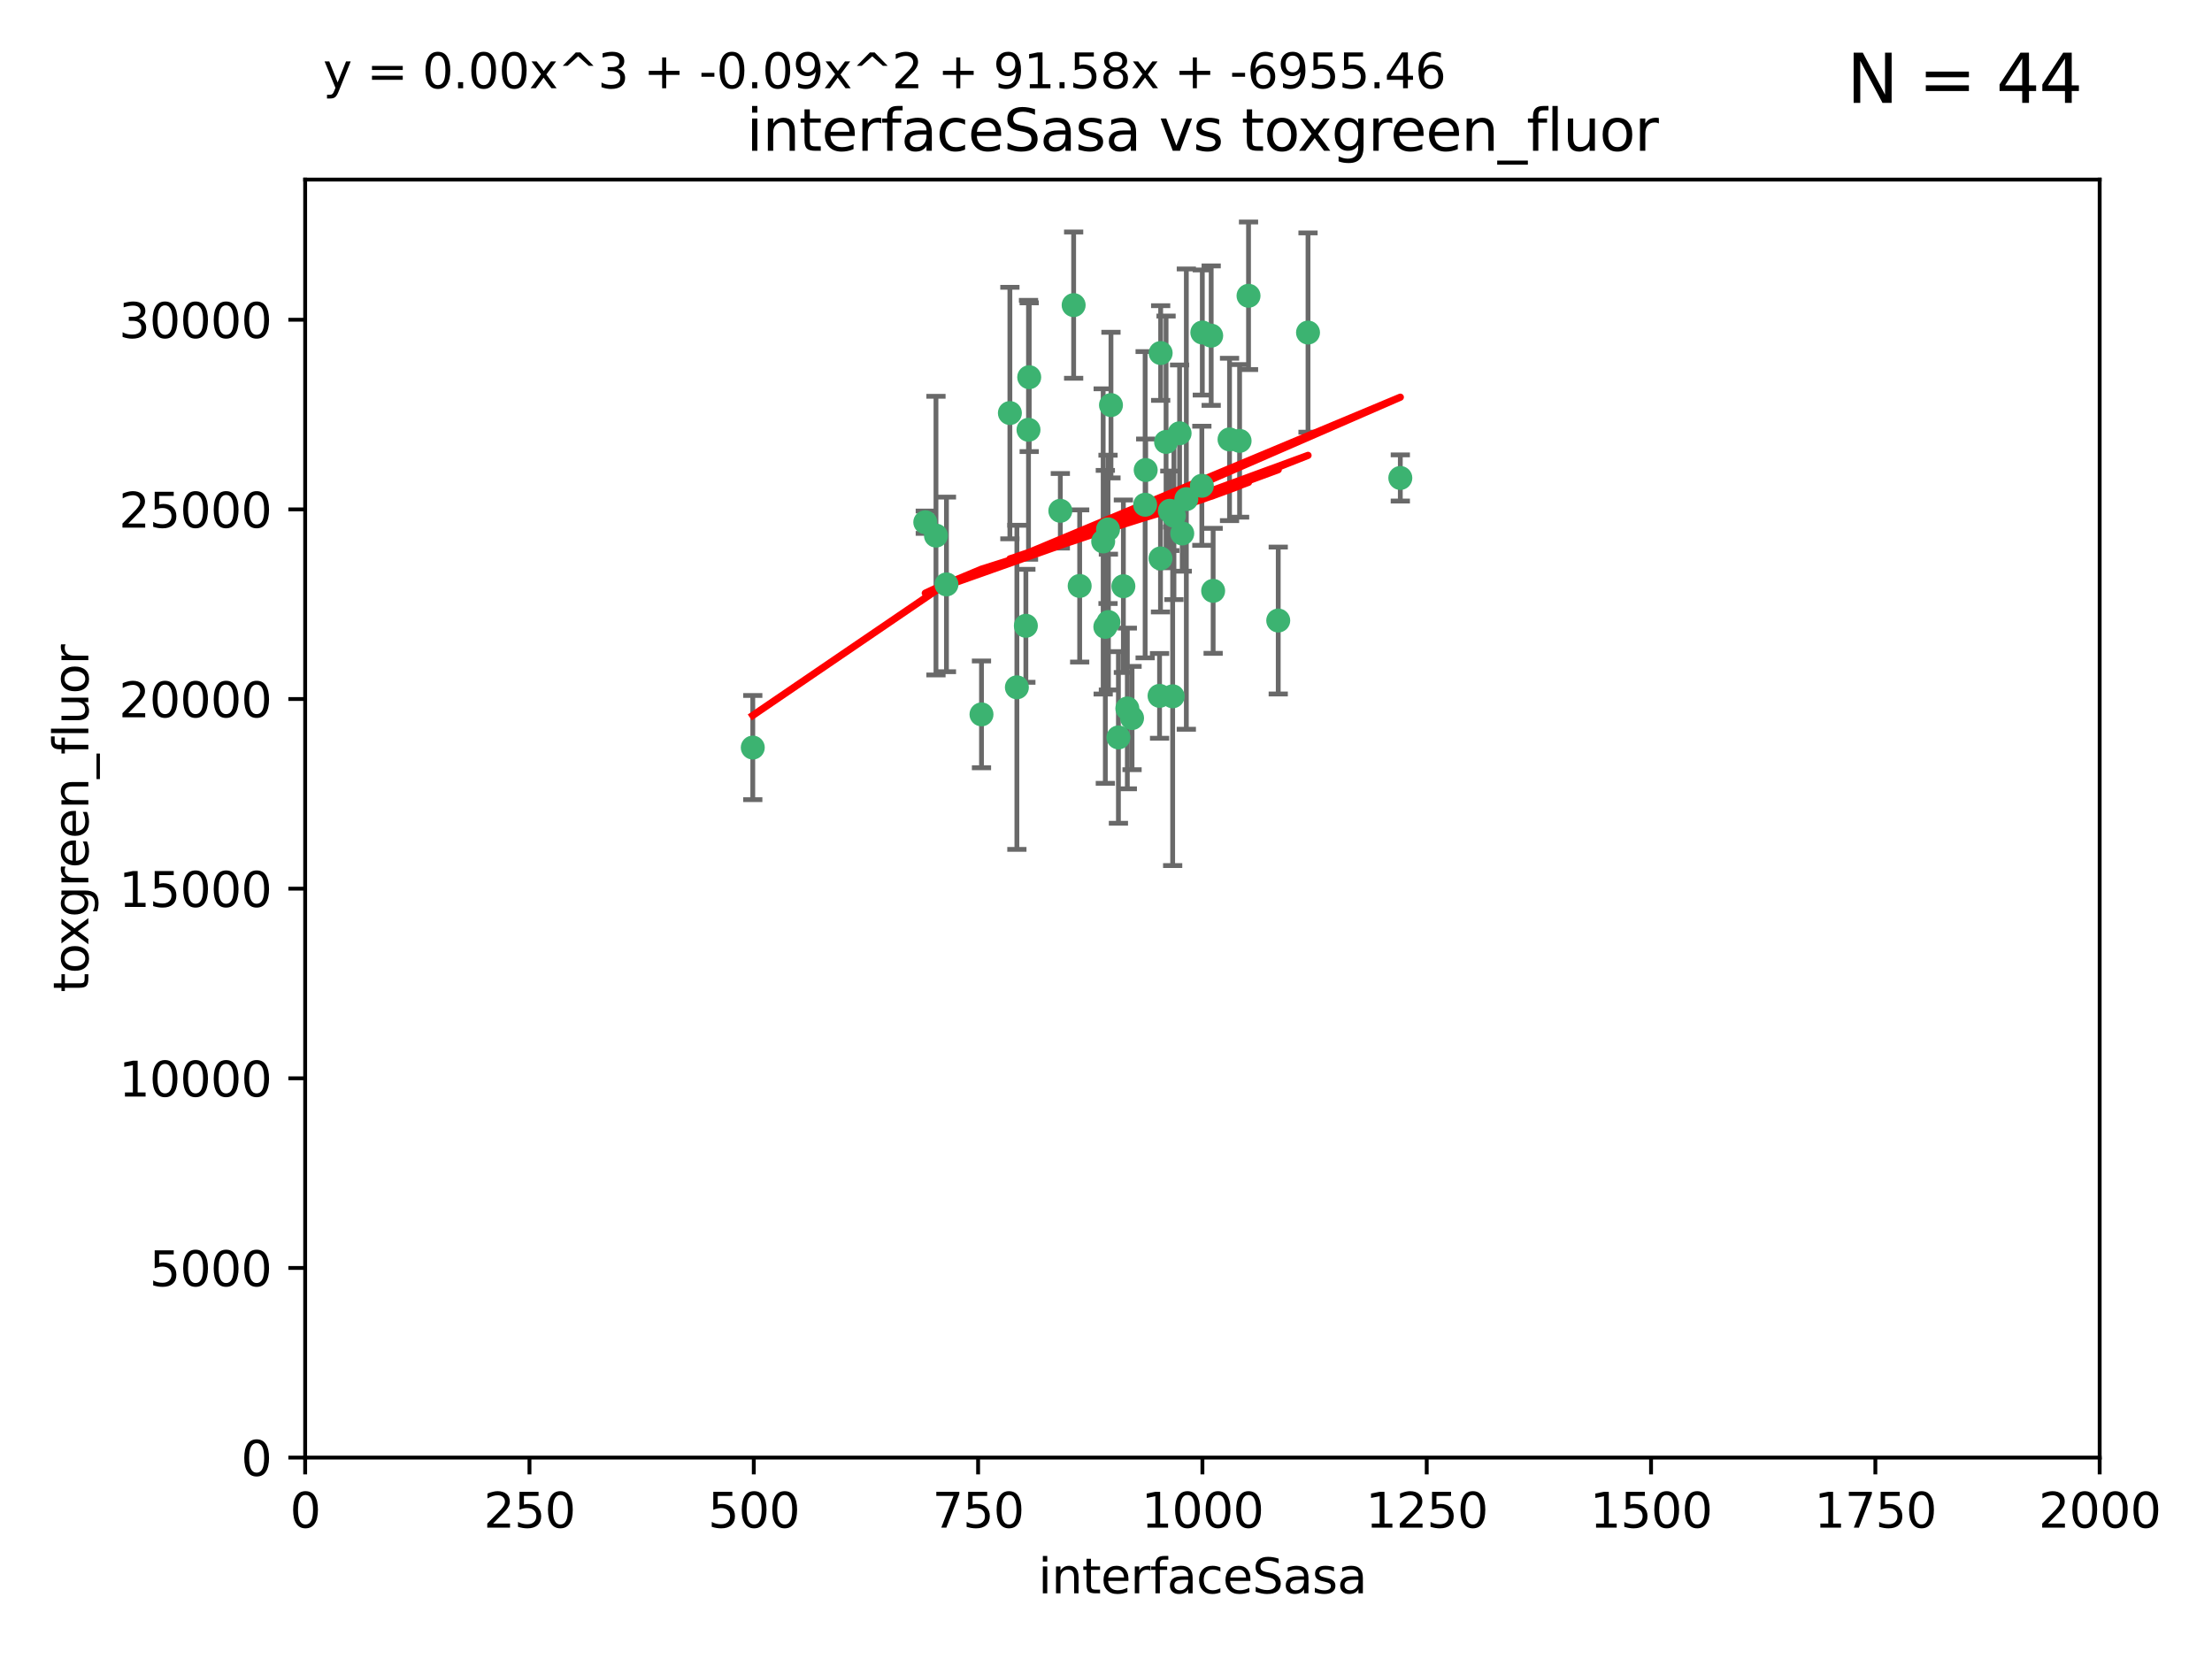 <?xml version="1.0" encoding="utf-8" standalone="no"?>
<!DOCTYPE svg PUBLIC "-//W3C//DTD SVG 1.1//EN"
  "http://www.w3.org/Graphics/SVG/1.1/DTD/svg11.dtd">
<svg xmlns:xlink="http://www.w3.org/1999/xlink" width="460.8pt" height="345.6pt" viewBox="0 0 460.8 345.6" xmlns="http://www.w3.org/2000/svg" version="1.1">
 <defs>
  <style type="text/css">*{stroke-linejoin: round; stroke-linecap: butt}</style>
 </defs>
 <g id="figure_1">
  <g id="patch_1">
   <path d="M 0 345.6 
L 460.8 345.6 
L 460.8 0 
L 0 0 
z
" style="fill: #ffffff"/>
  </g>
  <g id="axes_1">
   <g id="patch_2">
    <path d="M 63.571 303.64 
L 437.4 303.64 
L 437.4 37.411 
L 63.571 37.411 
z
" style="fill: #ffffff"/>
   </g>
   <g id="PathCollection_1">
    <defs>
     <path id="m4fca6a6038" d="M 0 1.118 
C 0.297 1.118 0.581 1 0.791 0.791 
C 1 0.581 1.118 0.297 1.118 0 
C 1.118 -0.297 1 -0.581 0.791 -0.791 
C 0.581 -1 0.297 -1.118 0 -1.118 
C -0.297 -1.118 -0.581 -1 -0.791 -0.791 
C -1 -0.581 -1.118 -0.297 -1.118 0 
C -1.118 0.297 -1 0.581 -0.791 0.791 
C -0.581 1 -0.297 1.118 0 1.118 
z
" style="stroke: #3cb371"/>
    </defs>
    <g clip-path="url(#p55ca003b2b)">
     <use xlink:href="#m4fca6a6038" x="243.693" y="106.407" style="fill: #3cb371; stroke: #3cb371"/>
     <use xlink:href="#m4fca6a6038" x="272.484" y="69.276" style="fill: #3cb371; stroke: #3cb371"/>
     <use xlink:href="#m4fca6a6038" x="231.435" y="84.387" style="fill: #3cb371; stroke: #3cb371"/>
     <use xlink:href="#m4fca6a6038" x="242.914" y="92.058" style="fill: #3cb371; stroke: #3cb371"/>
     <use xlink:href="#m4fca6a6038" x="266.28" y="129.266" style="fill: #3cb371; stroke: #3cb371"/>
     <use xlink:href="#m4fca6a6038" x="220.886" y="106.409" style="fill: #3cb371; stroke: #3cb371"/>
     <use xlink:href="#m4fca6a6038" x="214.404" y="78.577" style="fill: #3cb371; stroke: #3cb371"/>
     <use xlink:href="#m4fca6a6038" x="241.787" y="73.544" style="fill: #3cb371; stroke: #3cb371"/>
     <use xlink:href="#m4fca6a6038" x="252.721" y="123.084" style="fill: #3cb371; stroke: #3cb371"/>
     <use xlink:href="#m4fca6a6038" x="252.312" y="69.92" style="fill: #3cb371; stroke: #3cb371"/>
     <use xlink:href="#m4fca6a6038" x="258.229" y="91.842" style="fill: #3cb371; stroke: #3cb371"/>
     <use xlink:href="#m4fca6a6038" x="223.66" y="63.561" style="fill: #3cb371; stroke: #3cb371"/>
     <use xlink:href="#m4fca6a6038" x="232.987" y="153.62" style="fill: #3cb371; stroke: #3cb371"/>
     <use xlink:href="#m4fca6a6038" x="241.557" y="144.96" style="fill: #3cb371; stroke: #3cb371"/>
     <use xlink:href="#m4fca6a6038" x="247.136" y="103.972" style="fill: #3cb371; stroke: #3cb371"/>
     <use xlink:href="#m4fca6a6038" x="246.284" y="111.129" style="fill: #3cb371; stroke: #3cb371"/>
     <use xlink:href="#m4fca6a6038" x="244.553" y="107.43" style="fill: #3cb371; stroke: #3cb371"/>
     <use xlink:href="#m4fca6a6038" x="250.368" y="101.196" style="fill: #3cb371; stroke: #3cb371"/>
     <use xlink:href="#m4fca6a6038" x="210.378" y="86.045" style="fill: #3cb371; stroke: #3cb371"/>
     <use xlink:href="#m4fca6a6038" x="256.134" y="91.543" style="fill: #3cb371; stroke: #3cb371"/>
     <use xlink:href="#m4fca6a6038" x="234.02" y="122.124" style="fill: #3cb371; stroke: #3cb371"/>
     <use xlink:href="#m4fca6a6038" x="238.555" y="105.145" style="fill: #3cb371; stroke: #3cb371"/>
     <use xlink:href="#m4fca6a6038" x="230.261" y="130.584" style="fill: #3cb371; stroke: #3cb371"/>
     <use xlink:href="#m4fca6a6038" x="238.669" y="97.916" style="fill: #3cb371; stroke: #3cb371"/>
     <use xlink:href="#m4fca6a6038" x="241.753" y="116.33" style="fill: #3cb371; stroke: #3cb371"/>
     <use xlink:href="#m4fca6a6038" x="245.731" y="90.261" style="fill: #3cb371; stroke: #3cb371"/>
     <use xlink:href="#m4fca6a6038" x="214.256" y="89.534" style="fill: #3cb371; stroke: #3cb371"/>
     <use xlink:href="#m4fca6a6038" x="291.711" y="99.569" style="fill: #3cb371; stroke: #3cb371"/>
     <use xlink:href="#m4fca6a6038" x="224.916" y="122.066" style="fill: #3cb371; stroke: #3cb371"/>
     <use xlink:href="#m4fca6a6038" x="260.091" y="61.614" style="fill: #3cb371; stroke: #3cb371"/>
     <use xlink:href="#m4fca6a6038" x="250.465" y="69.268" style="fill: #3cb371; stroke: #3cb371"/>
     <use xlink:href="#m4fca6a6038" x="204.462" y="148.819" style="fill: #3cb371; stroke: #3cb371"/>
     <use xlink:href="#m4fca6a6038" x="194.981" y="111.579" style="fill: #3cb371; stroke: #3cb371"/>
     <use xlink:href="#m4fca6a6038" x="192.753" y="108.788" style="fill: #3cb371; stroke: #3cb371"/>
     <use xlink:href="#m4fca6a6038" x="230.822" y="110.277" style="fill: #3cb371; stroke: #3cb371"/>
     <use xlink:href="#m4fca6a6038" x="229.813" y="112.79" style="fill: #3cb371; stroke: #3cb371"/>
     <use xlink:href="#m4fca6a6038" x="230.901" y="129.589" style="fill: #3cb371; stroke: #3cb371"/>
     <use xlink:href="#m4fca6a6038" x="213.706" y="130.365" style="fill: #3cb371; stroke: #3cb371"/>
     <use xlink:href="#m4fca6a6038" x="211.835" y="143.182" style="fill: #3cb371; stroke: #3cb371"/>
     <use xlink:href="#m4fca6a6038" x="244.288" y="145.054" style="fill: #3cb371; stroke: #3cb371"/>
     <use xlink:href="#m4fca6a6038" x="235.826" y="149.585" style="fill: #3cb371; stroke: #3cb371"/>
     <use xlink:href="#m4fca6a6038" x="234.846" y="147.587" style="fill: #3cb371; stroke: #3cb371"/>
     <use xlink:href="#m4fca6a6038" x="197.163" y="121.744" style="fill: #3cb371; stroke: #3cb371"/>
     <use xlink:href="#m4fca6a6038" x="156.817" y="155.731" style="fill: #3cb371; stroke: #3cb371"/>
    </g>
   </g>
   <g id="matplotlib.axis_1">
    <g id="xtick_1">
     <g id="line2d_1">
      <defs>
       <path id="m88618020fd" d="M 0 0 
L 0 3.5 
" style="stroke: #000000; stroke-width: 0.8"/>
      </defs>
      <g>
       <use xlink:href="#m88618020fd" x="63.571" y="303.64" style="stroke: #000000; stroke-width: 0.8"/>
      </g>
     </g>
     <g id="text_1">
      <!-- 0 -->
      <g transform="translate(60.39 318.238)scale(0.1 -0.1)">
       <defs>
        <path id="DejaVuSans-30" d="M 2034 4250 
Q 1547 4250 1301 3770 
Q 1056 3291 1056 2328 
Q 1056 1369 1301 889 
Q 1547 409 2034 409 
Q 2525 409 2770 889 
Q 3016 1369 3016 2328 
Q 3016 3291 2770 3770 
Q 2525 4250 2034 4250 
z
M 2034 4750 
Q 2819 4750 3233 4129 
Q 3647 3509 3647 2328 
Q 3647 1150 3233 529 
Q 2819 -91 2034 -91 
Q 1250 -91 836 529 
Q 422 1150 422 2328 
Q 422 3509 836 4129 
Q 1250 4750 2034 4750 
z
" transform="scale(0.016)"/>
       </defs>
       <use xlink:href="#DejaVuSans-30"/>
      </g>
     </g>
    </g>
    <g id="xtick_2">
     <g id="line2d_2">
      <g>
       <use xlink:href="#m88618020fd" x="110.3" y="303.64" style="stroke: #000000; stroke-width: 0.8"/>
      </g>
     </g>
     <g id="text_2">
      <!-- 250 -->
      <g transform="translate(100.756 318.238)scale(0.1 -0.1)">
       <defs>
        <path id="DejaVuSans-32" d="M 1228 531 
L 3431 531 
L 3431 0 
L 469 0 
L 469 531 
Q 828 903 1448 1529 
Q 2069 2156 2228 2338 
Q 2531 2678 2651 2914 
Q 2772 3150 2772 3378 
Q 2772 3750 2511 3984 
Q 2250 4219 1831 4219 
Q 1534 4219 1204 4116 
Q 875 4013 500 3803 
L 500 4441 
Q 881 4594 1212 4672 
Q 1544 4750 1819 4750 
Q 2544 4750 2975 4387 
Q 3406 4025 3406 3419 
Q 3406 3131 3298 2873 
Q 3191 2616 2906 2266 
Q 2828 2175 2409 1742 
Q 1991 1309 1228 531 
z
" transform="scale(0.016)"/>
        <path id="DejaVuSans-35" d="M 691 4666 
L 3169 4666 
L 3169 4134 
L 1269 4134 
L 1269 2991 
Q 1406 3038 1543 3061 
Q 1681 3084 1819 3084 
Q 2600 3084 3056 2656 
Q 3513 2228 3513 1497 
Q 3513 744 3044 326 
Q 2575 -91 1722 -91 
Q 1428 -91 1123 -41 
Q 819 9 494 109 
L 494 744 
Q 775 591 1075 516 
Q 1375 441 1709 441 
Q 2250 441 2565 725 
Q 2881 1009 2881 1497 
Q 2881 1984 2565 2268 
Q 2250 2553 1709 2553 
Q 1456 2553 1204 2497 
Q 953 2441 691 2322 
L 691 4666 
z
" transform="scale(0.016)"/>
       </defs>
       <use xlink:href="#DejaVuSans-32"/>
       <use xlink:href="#DejaVuSans-35" x="63.623"/>
       <use xlink:href="#DejaVuSans-30" x="127.246"/>
      </g>
     </g>
    </g>
    <g id="xtick_3">
     <g id="line2d_3">
      <g>
       <use xlink:href="#m88618020fd" x="157.028" y="303.64" style="stroke: #000000; stroke-width: 0.8"/>
      </g>
     </g>
     <g id="text_3">
      <!-- 500 -->
      <g transform="translate(147.485 318.238)scale(0.1 -0.1)">
       <use xlink:href="#DejaVuSans-35"/>
       <use xlink:href="#DejaVuSans-30" x="63.623"/>
       <use xlink:href="#DejaVuSans-30" x="127.246"/>
      </g>
     </g>
    </g>
    <g id="xtick_4">
     <g id="line2d_4">
      <g>
       <use xlink:href="#m88618020fd" x="203.757" y="303.64" style="stroke: #000000; stroke-width: 0.8"/>
      </g>
     </g>
     <g id="text_4">
      <!-- 750 -->
      <g transform="translate(194.213 318.238)scale(0.1 -0.1)">
       <defs>
        <path id="DejaVuSans-37" d="M 525 4666 
L 3525 4666 
L 3525 4397 
L 1831 0 
L 1172 0 
L 2766 4134 
L 525 4134 
L 525 4666 
z
" transform="scale(0.016)"/>
       </defs>
       <use xlink:href="#DejaVuSans-37"/>
       <use xlink:href="#DejaVuSans-35" x="63.623"/>
       <use xlink:href="#DejaVuSans-30" x="127.246"/>
      </g>
     </g>
    </g>
    <g id="xtick_5">
     <g id="line2d_5">
      <g>
       <use xlink:href="#m88618020fd" x="250.486" y="303.64" style="stroke: #000000; stroke-width: 0.8"/>
      </g>
     </g>
     <g id="text_5">
      <!-- 1000 -->
      <g transform="translate(237.761 318.238)scale(0.1 -0.1)">
       <defs>
        <path id="DejaVuSans-31" d="M 794 531 
L 1825 531 
L 1825 4091 
L 703 3866 
L 703 4441 
L 1819 4666 
L 2450 4666 
L 2450 531 
L 3481 531 
L 3481 0 
L 794 0 
L 794 531 
z
" transform="scale(0.016)"/>
       </defs>
       <use xlink:href="#DejaVuSans-31"/>
       <use xlink:href="#DejaVuSans-30" x="63.623"/>
       <use xlink:href="#DejaVuSans-30" x="127.246"/>
       <use xlink:href="#DejaVuSans-30" x="190.869"/>
      </g>
     </g>
    </g>
    <g id="xtick_6">
     <g id="line2d_6">
      <g>
       <use xlink:href="#m88618020fd" x="297.214" y="303.64" style="stroke: #000000; stroke-width: 0.8"/>
      </g>
     </g>
     <g id="text_6">
      <!-- 1250 -->
      <g transform="translate(284.489 318.238)scale(0.1 -0.1)">
       <use xlink:href="#DejaVuSans-31"/>
       <use xlink:href="#DejaVuSans-32" x="63.623"/>
       <use xlink:href="#DejaVuSans-35" x="127.246"/>
       <use xlink:href="#DejaVuSans-30" x="190.869"/>
      </g>
     </g>
    </g>
    <g id="xtick_7">
     <g id="line2d_7">
      <g>
       <use xlink:href="#m88618020fd" x="343.943" y="303.64" style="stroke: #000000; stroke-width: 0.8"/>
      </g>
     </g>
     <g id="text_7">
      <!-- 1500 -->
      <g transform="translate(331.218 318.238)scale(0.1 -0.1)">
       <use xlink:href="#DejaVuSans-31"/>
       <use xlink:href="#DejaVuSans-35" x="63.623"/>
       <use xlink:href="#DejaVuSans-30" x="127.246"/>
       <use xlink:href="#DejaVuSans-30" x="190.869"/>
      </g>
     </g>
    </g>
    <g id="xtick_8">
     <g id="line2d_8">
      <g>
       <use xlink:href="#m88618020fd" x="390.671" y="303.64" style="stroke: #000000; stroke-width: 0.8"/>
      </g>
     </g>
     <g id="text_8">
      <!-- 1750 -->
      <g transform="translate(377.946 318.238)scale(0.1 -0.1)">
       <use xlink:href="#DejaVuSans-31"/>
       <use xlink:href="#DejaVuSans-37" x="63.623"/>
       <use xlink:href="#DejaVuSans-35" x="127.246"/>
       <use xlink:href="#DejaVuSans-30" x="190.869"/>
      </g>
     </g>
    </g>
    <g id="xtick_9">
     <g id="line2d_9">
      <g>
       <use xlink:href="#m88618020fd" x="437.4" y="303.64" style="stroke: #000000; stroke-width: 0.8"/>
      </g>
     </g>
     <g id="text_9">
      <!-- 2000 -->
      <g transform="translate(424.675 318.238)scale(0.1 -0.1)">
       <use xlink:href="#DejaVuSans-32"/>
       <use xlink:href="#DejaVuSans-30" x="63.623"/>
       <use xlink:href="#DejaVuSans-30" x="127.246"/>
       <use xlink:href="#DejaVuSans-30" x="190.869"/>
      </g>
     </g>
    </g>
    <g id="text_10">
     <!-- interfaceSasa -->
     <g transform="translate(216.279 331.917)scale(0.1 -0.1)">
      <defs>
       <path id="DejaVuSans-69" d="M 603 3500 
L 1178 3500 
L 1178 0 
L 603 0 
L 603 3500 
z
M 603 4863 
L 1178 4863 
L 1178 4134 
L 603 4134 
L 603 4863 
z
" transform="scale(0.016)"/>
       <path id="DejaVuSans-6e" d="M 3513 2113 
L 3513 0 
L 2938 0 
L 2938 2094 
Q 2938 2591 2744 2837 
Q 2550 3084 2163 3084 
Q 1697 3084 1428 2787 
Q 1159 2491 1159 1978 
L 1159 0 
L 581 0 
L 581 3500 
L 1159 3500 
L 1159 2956 
Q 1366 3272 1645 3428 
Q 1925 3584 2291 3584 
Q 2894 3584 3203 3211 
Q 3513 2838 3513 2113 
z
" transform="scale(0.016)"/>
       <path id="DejaVuSans-74" d="M 1172 4494 
L 1172 3500 
L 2356 3500 
L 2356 3053 
L 1172 3053 
L 1172 1153 
Q 1172 725 1289 603 
Q 1406 481 1766 481 
L 2356 481 
L 2356 0 
L 1766 0 
Q 1100 0 847 248 
Q 594 497 594 1153 
L 594 3053 
L 172 3053 
L 172 3500 
L 594 3500 
L 594 4494 
L 1172 4494 
z
" transform="scale(0.016)"/>
       <path id="DejaVuSans-65" d="M 3597 1894 
L 3597 1613 
L 953 1613 
Q 991 1019 1311 708 
Q 1631 397 2203 397 
Q 2534 397 2845 478 
Q 3156 559 3463 722 
L 3463 178 
Q 3153 47 2828 -22 
Q 2503 -91 2169 -91 
Q 1331 -91 842 396 
Q 353 884 353 1716 
Q 353 2575 817 3079 
Q 1281 3584 2069 3584 
Q 2775 3584 3186 3129 
Q 3597 2675 3597 1894 
z
M 3022 2063 
Q 3016 2534 2758 2815 
Q 2500 3097 2075 3097 
Q 1594 3097 1305 2825 
Q 1016 2553 972 2059 
L 3022 2063 
z
" transform="scale(0.016)"/>
       <path id="DejaVuSans-72" d="M 2631 2963 
Q 2534 3019 2420 3045 
Q 2306 3072 2169 3072 
Q 1681 3072 1420 2755 
Q 1159 2438 1159 1844 
L 1159 0 
L 581 0 
L 581 3500 
L 1159 3500 
L 1159 2956 
Q 1341 3275 1631 3429 
Q 1922 3584 2338 3584 
Q 2397 3584 2469 3576 
Q 2541 3569 2628 3553 
L 2631 2963 
z
" transform="scale(0.016)"/>
       <path id="DejaVuSans-66" d="M 2375 4863 
L 2375 4384 
L 1825 4384 
Q 1516 4384 1395 4259 
Q 1275 4134 1275 3809 
L 1275 3500 
L 2222 3500 
L 2222 3053 
L 1275 3053 
L 1275 0 
L 697 0 
L 697 3053 
L 147 3053 
L 147 3500 
L 697 3500 
L 697 3744 
Q 697 4328 969 4595 
Q 1241 4863 1831 4863 
L 2375 4863 
z
" transform="scale(0.016)"/>
       <path id="DejaVuSans-61" d="M 2194 1759 
Q 1497 1759 1228 1600 
Q 959 1441 959 1056 
Q 959 750 1161 570 
Q 1363 391 1709 391 
Q 2188 391 2477 730 
Q 2766 1069 2766 1631 
L 2766 1759 
L 2194 1759 
z
M 3341 1997 
L 3341 0 
L 2766 0 
L 2766 531 
Q 2569 213 2275 61 
Q 1981 -91 1556 -91 
Q 1019 -91 701 211 
Q 384 513 384 1019 
Q 384 1609 779 1909 
Q 1175 2209 1959 2209 
L 2766 2209 
L 2766 2266 
Q 2766 2663 2505 2880 
Q 2244 3097 1772 3097 
Q 1472 3097 1187 3025 
Q 903 2953 641 2809 
L 641 3341 
Q 956 3463 1253 3523 
Q 1550 3584 1831 3584 
Q 2591 3584 2966 3190 
Q 3341 2797 3341 1997 
z
" transform="scale(0.016)"/>
       <path id="DejaVuSans-63" d="M 3122 3366 
L 3122 2828 
Q 2878 2963 2633 3030 
Q 2388 3097 2138 3097 
Q 1578 3097 1268 2742 
Q 959 2388 959 1747 
Q 959 1106 1268 751 
Q 1578 397 2138 397 
Q 2388 397 2633 464 
Q 2878 531 3122 666 
L 3122 134 
Q 2881 22 2623 -34 
Q 2366 -91 2075 -91 
Q 1284 -91 818 406 
Q 353 903 353 1747 
Q 353 2603 823 3093 
Q 1294 3584 2113 3584 
Q 2378 3584 2631 3529 
Q 2884 3475 3122 3366 
z
" transform="scale(0.016)"/>
       <path id="DejaVuSans-53" d="M 3425 4513 
L 3425 3897 
Q 3066 4069 2747 4153 
Q 2428 4238 2131 4238 
Q 1616 4238 1336 4038 
Q 1056 3838 1056 3469 
Q 1056 3159 1242 3001 
Q 1428 2844 1947 2747 
L 2328 2669 
Q 3034 2534 3370 2195 
Q 3706 1856 3706 1288 
Q 3706 609 3251 259 
Q 2797 -91 1919 -91 
Q 1588 -91 1214 -16 
Q 841 59 441 206 
L 441 856 
Q 825 641 1194 531 
Q 1563 422 1919 422 
Q 2459 422 2753 634 
Q 3047 847 3047 1241 
Q 3047 1584 2836 1778 
Q 2625 1972 2144 2069 
L 1759 2144 
Q 1053 2284 737 2584 
Q 422 2884 422 3419 
Q 422 4038 858 4394 
Q 1294 4750 2059 4750 
Q 2388 4750 2728 4690 
Q 3069 4631 3425 4513 
z
" transform="scale(0.016)"/>
       <path id="DejaVuSans-73" d="M 2834 3397 
L 2834 2853 
Q 2591 2978 2328 3040 
Q 2066 3103 1784 3103 
Q 1356 3103 1142 2972 
Q 928 2841 928 2578 
Q 928 2378 1081 2264 
Q 1234 2150 1697 2047 
L 1894 2003 
Q 2506 1872 2764 1633 
Q 3022 1394 3022 966 
Q 3022 478 2636 193 
Q 2250 -91 1575 -91 
Q 1294 -91 989 -36 
Q 684 19 347 128 
L 347 722 
Q 666 556 975 473 
Q 1284 391 1588 391 
Q 1994 391 2212 530 
Q 2431 669 2431 922 
Q 2431 1156 2273 1281 
Q 2116 1406 1581 1522 
L 1381 1569 
Q 847 1681 609 1914 
Q 372 2147 372 2553 
Q 372 3047 722 3315 
Q 1072 3584 1716 3584 
Q 2034 3584 2315 3537 
Q 2597 3491 2834 3397 
z
" transform="scale(0.016)"/>
      </defs>
      <use xlink:href="#DejaVuSans-69"/>
      <use xlink:href="#DejaVuSans-6e" x="27.783"/>
      <use xlink:href="#DejaVuSans-74" x="91.162"/>
      <use xlink:href="#DejaVuSans-65" x="130.371"/>
      <use xlink:href="#DejaVuSans-72" x="191.895"/>
      <use xlink:href="#DejaVuSans-66" x="233.008"/>
      <use xlink:href="#DejaVuSans-61" x="268.213"/>
      <use xlink:href="#DejaVuSans-63" x="329.492"/>
      <use xlink:href="#DejaVuSans-65" x="384.473"/>
      <use xlink:href="#DejaVuSans-53" x="445.996"/>
      <use xlink:href="#DejaVuSans-61" x="509.473"/>
      <use xlink:href="#DejaVuSans-73" x="570.752"/>
      <use xlink:href="#DejaVuSans-61" x="622.852"/>
     </g>
    </g>
   </g>
   <g id="matplotlib.axis_2">
    <g id="ytick_1">
     <g id="line2d_10">
      <defs>
       <path id="md7606e6108" d="M 0 0 
L -3.5 0 
" style="stroke: #000000; stroke-width: 0.8"/>
      </defs>
      <g>
       <use xlink:href="#md7606e6108" x="63.571" y="303.64" style="stroke: #000000; stroke-width: 0.8"/>
      </g>
     </g>
     <g id="text_11">
      <!-- 0 -->
      <g transform="translate(50.209 307.439)scale(0.1 -0.1)">
       <use xlink:href="#DejaVuSans-30"/>
      </g>
     </g>
    </g>
    <g id="ytick_2">
     <g id="line2d_11">
      <g>
       <use xlink:href="#md7606e6108" x="63.571" y="264.135" style="stroke: #000000; stroke-width: 0.8"/>
      </g>
     </g>
     <g id="text_12">
      <!-- 5000 -->
      <g transform="translate(31.121 267.934)scale(0.1 -0.1)">
       <use xlink:href="#DejaVuSans-35"/>
       <use xlink:href="#DejaVuSans-30" x="63.623"/>
       <use xlink:href="#DejaVuSans-30" x="127.246"/>
       <use xlink:href="#DejaVuSans-30" x="190.869"/>
      </g>
     </g>
    </g>
    <g id="ytick_3">
     <g id="line2d_12">
      <g>
       <use xlink:href="#md7606e6108" x="63.571" y="224.63" style="stroke: #000000; stroke-width: 0.8"/>
      </g>
     </g>
     <g id="text_13">
      <!-- 10000 -->
      <g transform="translate(24.759 228.429)scale(0.1 -0.1)">
       <use xlink:href="#DejaVuSans-31"/>
       <use xlink:href="#DejaVuSans-30" x="63.623"/>
       <use xlink:href="#DejaVuSans-30" x="127.246"/>
       <use xlink:href="#DejaVuSans-30" x="190.869"/>
       <use xlink:href="#DejaVuSans-30" x="254.492"/>
      </g>
     </g>
    </g>
    <g id="ytick_4">
     <g id="line2d_13">
      <g>
       <use xlink:href="#md7606e6108" x="63.571" y="185.125" style="stroke: #000000; stroke-width: 0.8"/>
      </g>
     </g>
     <g id="text_14">
      <!-- 15000 -->
      <g transform="translate(24.759 188.924)scale(0.1 -0.1)">
       <use xlink:href="#DejaVuSans-31"/>
       <use xlink:href="#DejaVuSans-35" x="63.623"/>
       <use xlink:href="#DejaVuSans-30" x="127.246"/>
       <use xlink:href="#DejaVuSans-30" x="190.869"/>
       <use xlink:href="#DejaVuSans-30" x="254.492"/>
      </g>
     </g>
    </g>
    <g id="ytick_5">
     <g id="line2d_14">
      <g>
       <use xlink:href="#md7606e6108" x="63.571" y="145.62" style="stroke: #000000; stroke-width: 0.8"/>
      </g>
     </g>
     <g id="text_15">
      <!-- 20000 -->
      <g transform="translate(24.759 149.419)scale(0.1 -0.1)">
       <use xlink:href="#DejaVuSans-32"/>
       <use xlink:href="#DejaVuSans-30" x="63.623"/>
       <use xlink:href="#DejaVuSans-30" x="127.246"/>
       <use xlink:href="#DejaVuSans-30" x="190.869"/>
       <use xlink:href="#DejaVuSans-30" x="254.492"/>
      </g>
     </g>
    </g>
    <g id="ytick_6">
     <g id="line2d_15">
      <g>
       <use xlink:href="#md7606e6108" x="63.571" y="106.115" style="stroke: #000000; stroke-width: 0.8"/>
      </g>
     </g>
     <g id="text_16">
      <!-- 25000 -->
      <g transform="translate(24.759 109.914)scale(0.1 -0.1)">
       <use xlink:href="#DejaVuSans-32"/>
       <use xlink:href="#DejaVuSans-35" x="63.623"/>
       <use xlink:href="#DejaVuSans-30" x="127.246"/>
       <use xlink:href="#DejaVuSans-30" x="190.869"/>
       <use xlink:href="#DejaVuSans-30" x="254.492"/>
      </g>
     </g>
    </g>
    <g id="ytick_7">
     <g id="line2d_16">
      <g>
       <use xlink:href="#md7606e6108" x="63.571" y="66.61" style="stroke: #000000; stroke-width: 0.8"/>
      </g>
     </g>
     <g id="text_17">
      <!-- 30000 -->
      <g transform="translate(24.759 70.409)scale(0.1 -0.1)">
       <defs>
        <path id="DejaVuSans-33" d="M 2597 2516 
Q 3050 2419 3304 2112 
Q 3559 1806 3559 1356 
Q 3559 666 3084 287 
Q 2609 -91 1734 -91 
Q 1441 -91 1130 -33 
Q 819 25 488 141 
L 488 750 
Q 750 597 1062 519 
Q 1375 441 1716 441 
Q 2309 441 2620 675 
Q 2931 909 2931 1356 
Q 2931 1769 2642 2001 
Q 2353 2234 1838 2234 
L 1294 2234 
L 1294 2753 
L 1863 2753 
Q 2328 2753 2575 2939 
Q 2822 3125 2822 3475 
Q 2822 3834 2567 4026 
Q 2313 4219 1838 4219 
Q 1578 4219 1281 4162 
Q 984 4106 628 3988 
L 628 4550 
Q 988 4650 1302 4700 
Q 1616 4750 1894 4750 
Q 2613 4750 3031 4423 
Q 3450 4097 3450 3541 
Q 3450 3153 3228 2886 
Q 3006 2619 2597 2516 
z
" transform="scale(0.016)"/>
       </defs>
       <use xlink:href="#DejaVuSans-33"/>
       <use xlink:href="#DejaVuSans-30" x="63.623"/>
       <use xlink:href="#DejaVuSans-30" x="127.246"/>
       <use xlink:href="#DejaVuSans-30" x="190.869"/>
       <use xlink:href="#DejaVuSans-30" x="254.492"/>
      </g>
     </g>
    </g>
    <g id="text_18">
     <!-- toxgreen_fluor -->
     <g transform="translate(18.401 206.72)rotate(-90)scale(0.1 -0.1)">
      <defs>
       <path id="DejaVuSans-6f" d="M 1959 3097 
Q 1497 3097 1228 2736 
Q 959 2375 959 1747 
Q 959 1119 1226 758 
Q 1494 397 1959 397 
Q 2419 397 2687 759 
Q 2956 1122 2956 1747 
Q 2956 2369 2687 2733 
Q 2419 3097 1959 3097 
z
M 1959 3584 
Q 2709 3584 3137 3096 
Q 3566 2609 3566 1747 
Q 3566 888 3137 398 
Q 2709 -91 1959 -91 
Q 1206 -91 779 398 
Q 353 888 353 1747 
Q 353 2609 779 3096 
Q 1206 3584 1959 3584 
z
" transform="scale(0.016)"/>
       <path id="DejaVuSans-78" d="M 3513 3500 
L 2247 1797 
L 3578 0 
L 2900 0 
L 1881 1375 
L 863 0 
L 184 0 
L 1544 1831 
L 300 3500 
L 978 3500 
L 1906 2253 
L 2834 3500 
L 3513 3500 
z
" transform="scale(0.016)"/>
       <path id="DejaVuSans-67" d="M 2906 1791 
Q 2906 2416 2648 2759 
Q 2391 3103 1925 3103 
Q 1463 3103 1205 2759 
Q 947 2416 947 1791 
Q 947 1169 1205 825 
Q 1463 481 1925 481 
Q 2391 481 2648 825 
Q 2906 1169 2906 1791 
z
M 3481 434 
Q 3481 -459 3084 -895 
Q 2688 -1331 1869 -1331 
Q 1566 -1331 1297 -1286 
Q 1028 -1241 775 -1147 
L 775 -588 
Q 1028 -725 1275 -790 
Q 1522 -856 1778 -856 
Q 2344 -856 2625 -561 
Q 2906 -266 2906 331 
L 2906 616 
Q 2728 306 2450 153 
Q 2172 0 1784 0 
Q 1141 0 747 490 
Q 353 981 353 1791 
Q 353 2603 747 3093 
Q 1141 3584 1784 3584 
Q 2172 3584 2450 3431 
Q 2728 3278 2906 2969 
L 2906 3500 
L 3481 3500 
L 3481 434 
z
" transform="scale(0.016)"/>
       <path id="DejaVuSans-5f" d="M 3263 -1063 
L 3263 -1509 
L -63 -1509 
L -63 -1063 
L 3263 -1063 
z
" transform="scale(0.016)"/>
       <path id="DejaVuSans-6c" d="M 603 4863 
L 1178 4863 
L 1178 0 
L 603 0 
L 603 4863 
z
" transform="scale(0.016)"/>
       <path id="DejaVuSans-75" d="M 544 1381 
L 544 3500 
L 1119 3500 
L 1119 1403 
Q 1119 906 1312 657 
Q 1506 409 1894 409 
Q 2359 409 2629 706 
Q 2900 1003 2900 1516 
L 2900 3500 
L 3475 3500 
L 3475 0 
L 2900 0 
L 2900 538 
Q 2691 219 2414 64 
Q 2138 -91 1772 -91 
Q 1169 -91 856 284 
Q 544 659 544 1381 
z
M 1991 3584 
L 1991 3584 
z
" transform="scale(0.016)"/>
      </defs>
      <use xlink:href="#DejaVuSans-74"/>
      <use xlink:href="#DejaVuSans-6f" x="39.209"/>
      <use xlink:href="#DejaVuSans-78" x="97.266"/>
      <use xlink:href="#DejaVuSans-67" x="156.445"/>
      <use xlink:href="#DejaVuSans-72" x="219.922"/>
      <use xlink:href="#DejaVuSans-65" x="258.785"/>
      <use xlink:href="#DejaVuSans-65" x="320.309"/>
      <use xlink:href="#DejaVuSans-6e" x="381.832"/>
      <use xlink:href="#DejaVuSans-5f" x="445.211"/>
      <use xlink:href="#DejaVuSans-66" x="495.211"/>
      <use xlink:href="#DejaVuSans-6c" x="530.416"/>
      <use xlink:href="#DejaVuSans-75" x="558.199"/>
      <use xlink:href="#DejaVuSans-6f" x="621.578"/>
      <use xlink:href="#DejaVuSans-72" x="682.76"/>
     </g>
    </g>
   </g>
   <g id="LineCollection_1">
    <path d="M 243.693 114.69 
L 243.693 98.124 
" clip-path="url(#p55ca003b2b)" style="fill: none; stroke: #696969"/>
    <path d="M 272.484 90.034 
L 272.484 48.519 
" clip-path="url(#p55ca003b2b)" style="fill: none; stroke: #696969"/>
    <path d="M 231.435 99.556 
L 231.435 69.219 
" clip-path="url(#p55ca003b2b)" style="fill: none; stroke: #696969"/>
    <path d="M 242.914 118.276 
L 242.914 65.84 
" clip-path="url(#p55ca003b2b)" style="fill: none; stroke: #696969"/>
    <path d="M 266.28 144.567 
L 266.28 113.965 
" clip-path="url(#p55ca003b2b)" style="fill: none; stroke: #696969"/>
    <path d="M 220.886 114.176 
L 220.886 98.642 
" clip-path="url(#p55ca003b2b)" style="fill: none; stroke: #696969"/>
    <path d="M 214.404 94.067 
L 214.404 63.087 
" clip-path="url(#p55ca003b2b)" style="fill: none; stroke: #696969"/>
    <path d="M 241.787 83.405 
L 241.787 63.682 
" clip-path="url(#p55ca003b2b)" style="fill: none; stroke: #696969"/>
    <path d="M 252.721 136.104 
L 252.721 110.065 
" clip-path="url(#p55ca003b2b)" style="fill: none; stroke: #696969"/>
    <path d="M 252.312 84.444 
L 252.312 55.396 
" clip-path="url(#p55ca003b2b)" style="fill: none; stroke: #696969"/>
    <path d="M 258.229 107.733 
L 258.229 75.95 
" clip-path="url(#p55ca003b2b)" style="fill: none; stroke: #696969"/>
    <path d="M 223.66 78.794 
L 223.66 48.327 
" clip-path="url(#p55ca003b2b)" style="fill: none; stroke: #696969"/>
    <path d="M 232.987 171.496 
L 232.987 135.744 
" clip-path="url(#p55ca003b2b)" style="fill: none; stroke: #696969"/>
    <path d="M 241.557 153.789 
L 241.557 136.131 
" clip-path="url(#p55ca003b2b)" style="fill: none; stroke: #696969"/>
    <path d="M 247.136 151.918 
L 247.136 56.025 
" clip-path="url(#p55ca003b2b)" style="fill: none; stroke: #696969"/>
    <path d="M 246.284 118.989 
L 246.284 103.269 
" clip-path="url(#p55ca003b2b)" style="fill: none; stroke: #696969"/>
    <path d="M 244.553 124.902 
L 244.553 89.957 
" clip-path="url(#p55ca003b2b)" style="fill: none; stroke: #696969"/>
    <path d="M 250.368 113.603 
L 250.368 88.789 
" clip-path="url(#p55ca003b2b)" style="fill: none; stroke: #696969"/>
    <path d="M 210.378 112.245 
L 210.378 59.845 
" clip-path="url(#p55ca003b2b)" style="fill: none; stroke: #696969"/>
    <path d="M 256.134 108.456 
L 256.134 74.63 
" clip-path="url(#p55ca003b2b)" style="fill: none; stroke: #696969"/>
    <path d="M 234.02 140.086 
L 234.02 104.162 
" clip-path="url(#p55ca003b2b)" style="fill: none; stroke: #696969"/>
    <path d="M 238.555 137.044 
L 238.555 73.246 
" clip-path="url(#p55ca003b2b)" style="fill: none; stroke: #696969"/>
    <path d="M 230.261 163.179 
L 230.261 97.99 
" clip-path="url(#p55ca003b2b)" style="fill: none; stroke: #696969"/>
    <path d="M 238.669 104.375 
L 238.669 91.457 
" clip-path="url(#p55ca003b2b)" style="fill: none; stroke: #696969"/>
    <path d="M 241.753 127.48 
L 241.753 105.181 
" clip-path="url(#p55ca003b2b)" style="fill: none; stroke: #696969"/>
    <path d="M 245.731 104.49 
L 245.731 76.032 
" clip-path="url(#p55ca003b2b)" style="fill: none; stroke: #696969"/>
    <path d="M 214.256 116.506 
L 214.256 62.562 
" clip-path="url(#p55ca003b2b)" style="fill: none; stroke: #696969"/>
    <path d="M 291.711 104.376 
L 291.711 94.761 
" clip-path="url(#p55ca003b2b)" style="fill: none; stroke: #696969"/>
    <path d="M 224.916 137.913 
L 224.916 106.218 
" clip-path="url(#p55ca003b2b)" style="fill: none; stroke: #696969"/>
    <path d="M 260.091 76.984 
L 260.091 46.244 
" clip-path="url(#p55ca003b2b)" style="fill: none; stroke: #696969"/>
    <path d="M 250.465 82.296 
L 250.465 56.239 
" clip-path="url(#p55ca003b2b)" style="fill: none; stroke: #696969"/>
    <path d="M 204.462 159.942 
L 204.462 137.697 
" clip-path="url(#p55ca003b2b)" style="fill: none; stroke: #696969"/>
    <path d="M 194.981 140.604 
L 194.981 82.554 
" clip-path="url(#p55ca003b2b)" style="fill: none; stroke: #696969"/>
    <path d="M 192.753 111.116 
L 192.753 106.461 
" clip-path="url(#p55ca003b2b)" style="fill: none; stroke: #696969"/>
    <path d="M 230.822 125.727 
L 230.822 94.826 
" clip-path="url(#p55ca003b2b)" style="fill: none; stroke: #696969"/>
    <path d="M 229.813 144.582 
L 229.813 80.997 
" clip-path="url(#p55ca003b2b)" style="fill: none; stroke: #696969"/>
    <path d="M 230.901 143.733 
L 230.901 115.445 
" clip-path="url(#p55ca003b2b)" style="fill: none; stroke: #696969"/>
    <path d="M 213.706 142.136 
L 213.706 118.595 
" clip-path="url(#p55ca003b2b)" style="fill: none; stroke: #696969"/>
    <path d="M 211.835 176.942 
L 211.835 109.423 
" clip-path="url(#p55ca003b2b)" style="fill: none; stroke: #696969"/>
    <path d="M 244.288 180.314 
L 244.288 109.794 
" clip-path="url(#p55ca003b2b)" style="fill: none; stroke: #696969"/>
    <path d="M 235.826 160.342 
L 235.826 138.827 
" clip-path="url(#p55ca003b2b)" style="fill: none; stroke: #696969"/>
    <path d="M 234.846 164.323 
L 234.846 130.852 
" clip-path="url(#p55ca003b2b)" style="fill: none; stroke: #696969"/>
    <path d="M 197.163 139.929 
L 197.163 103.559 
" clip-path="url(#p55ca003b2b)" style="fill: none; stroke: #696969"/>
    <path d="M 156.817 166.584 
L 156.817 144.878 
" clip-path="url(#p55ca003b2b)" style="fill: none; stroke: #696969"/>
   </g>
   <g id="line2d_17">
    <defs>
     <path id="mf294f58b52" d="M 2 0 
L -2 -0 
" style="stroke: #696969"/>
    </defs>
    <g clip-path="url(#p55ca003b2b)">
     <use xlink:href="#mf294f58b52" x="243.693" y="114.69" style="fill: #696969; stroke: #696969"/>
     <use xlink:href="#mf294f58b52" x="272.484" y="90.034" style="fill: #696969; stroke: #696969"/>
     <use xlink:href="#mf294f58b52" x="231.435" y="99.556" style="fill: #696969; stroke: #696969"/>
     <use xlink:href="#mf294f58b52" x="242.914" y="118.276" style="fill: #696969; stroke: #696969"/>
     <use xlink:href="#mf294f58b52" x="266.28" y="144.567" style="fill: #696969; stroke: #696969"/>
     <use xlink:href="#mf294f58b52" x="220.886" y="114.176" style="fill: #696969; stroke: #696969"/>
     <use xlink:href="#mf294f58b52" x="214.404" y="94.067" style="fill: #696969; stroke: #696969"/>
     <use xlink:href="#mf294f58b52" x="241.787" y="83.405" style="fill: #696969; stroke: #696969"/>
     <use xlink:href="#mf294f58b52" x="252.721" y="136.104" style="fill: #696969; stroke: #696969"/>
     <use xlink:href="#mf294f58b52" x="252.312" y="84.444" style="fill: #696969; stroke: #696969"/>
     <use xlink:href="#mf294f58b52" x="258.229" y="107.733" style="fill: #696969; stroke: #696969"/>
     <use xlink:href="#mf294f58b52" x="223.66" y="78.794" style="fill: #696969; stroke: #696969"/>
     <use xlink:href="#mf294f58b52" x="232.987" y="171.496" style="fill: #696969; stroke: #696969"/>
     <use xlink:href="#mf294f58b52" x="241.557" y="153.789" style="fill: #696969; stroke: #696969"/>
     <use xlink:href="#mf294f58b52" x="247.136" y="151.918" style="fill: #696969; stroke: #696969"/>
     <use xlink:href="#mf294f58b52" x="246.284" y="118.989" style="fill: #696969; stroke: #696969"/>
     <use xlink:href="#mf294f58b52" x="244.553" y="124.902" style="fill: #696969; stroke: #696969"/>
     <use xlink:href="#mf294f58b52" x="250.368" y="113.603" style="fill: #696969; stroke: #696969"/>
     <use xlink:href="#mf294f58b52" x="210.378" y="112.245" style="fill: #696969; stroke: #696969"/>
     <use xlink:href="#mf294f58b52" x="256.134" y="108.456" style="fill: #696969; stroke: #696969"/>
     <use xlink:href="#mf294f58b52" x="234.02" y="140.086" style="fill: #696969; stroke: #696969"/>
     <use xlink:href="#mf294f58b52" x="238.555" y="137.044" style="fill: #696969; stroke: #696969"/>
     <use xlink:href="#mf294f58b52" x="230.261" y="163.179" style="fill: #696969; stroke: #696969"/>
     <use xlink:href="#mf294f58b52" x="238.669" y="104.375" style="fill: #696969; stroke: #696969"/>
     <use xlink:href="#mf294f58b52" x="241.753" y="127.48" style="fill: #696969; stroke: #696969"/>
     <use xlink:href="#mf294f58b52" x="245.731" y="104.49" style="fill: #696969; stroke: #696969"/>
     <use xlink:href="#mf294f58b52" x="214.256" y="116.506" style="fill: #696969; stroke: #696969"/>
     <use xlink:href="#mf294f58b52" x="291.711" y="104.376" style="fill: #696969; stroke: #696969"/>
     <use xlink:href="#mf294f58b52" x="224.916" y="137.913" style="fill: #696969; stroke: #696969"/>
     <use xlink:href="#mf294f58b52" x="260.091" y="76.984" style="fill: #696969; stroke: #696969"/>
     <use xlink:href="#mf294f58b52" x="250.465" y="82.296" style="fill: #696969; stroke: #696969"/>
     <use xlink:href="#mf294f58b52" x="204.462" y="159.942" style="fill: #696969; stroke: #696969"/>
     <use xlink:href="#mf294f58b52" x="194.981" y="140.604" style="fill: #696969; stroke: #696969"/>
     <use xlink:href="#mf294f58b52" x="192.753" y="111.116" style="fill: #696969; stroke: #696969"/>
     <use xlink:href="#mf294f58b52" x="230.822" y="125.727" style="fill: #696969; stroke: #696969"/>
     <use xlink:href="#mf294f58b52" x="229.813" y="144.582" style="fill: #696969; stroke: #696969"/>
     <use xlink:href="#mf294f58b52" x="230.901" y="143.733" style="fill: #696969; stroke: #696969"/>
     <use xlink:href="#mf294f58b52" x="213.706" y="142.136" style="fill: #696969; stroke: #696969"/>
     <use xlink:href="#mf294f58b52" x="211.835" y="176.942" style="fill: #696969; stroke: #696969"/>
     <use xlink:href="#mf294f58b52" x="244.288" y="180.314" style="fill: #696969; stroke: #696969"/>
     <use xlink:href="#mf294f58b52" x="235.826" y="160.342" style="fill: #696969; stroke: #696969"/>
     <use xlink:href="#mf294f58b52" x="234.846" y="164.323" style="fill: #696969; stroke: #696969"/>
     <use xlink:href="#mf294f58b52" x="197.163" y="139.929" style="fill: #696969; stroke: #696969"/>
     <use xlink:href="#mf294f58b52" x="156.817" y="166.584" style="fill: #696969; stroke: #696969"/>
    </g>
   </g>
   <g id="line2d_18">
    <g clip-path="url(#p55ca003b2b)">
     <use xlink:href="#mf294f58b52" x="243.693" y="98.124" style="fill: #696969; stroke: #696969"/>
     <use xlink:href="#mf294f58b52" x="272.484" y="48.519" style="fill: #696969; stroke: #696969"/>
     <use xlink:href="#mf294f58b52" x="231.435" y="69.219" style="fill: #696969; stroke: #696969"/>
     <use xlink:href="#mf294f58b52" x="242.914" y="65.84" style="fill: #696969; stroke: #696969"/>
     <use xlink:href="#mf294f58b52" x="266.28" y="113.965" style="fill: #696969; stroke: #696969"/>
     <use xlink:href="#mf294f58b52" x="220.886" y="98.642" style="fill: #696969; stroke: #696969"/>
     <use xlink:href="#mf294f58b52" x="214.404" y="63.087" style="fill: #696969; stroke: #696969"/>
     <use xlink:href="#mf294f58b52" x="241.787" y="63.682" style="fill: #696969; stroke: #696969"/>
     <use xlink:href="#mf294f58b52" x="252.721" y="110.065" style="fill: #696969; stroke: #696969"/>
     <use xlink:href="#mf294f58b52" x="252.312" y="55.396" style="fill: #696969; stroke: #696969"/>
     <use xlink:href="#mf294f58b52" x="258.229" y="75.95" style="fill: #696969; stroke: #696969"/>
     <use xlink:href="#mf294f58b52" x="223.66" y="48.327" style="fill: #696969; stroke: #696969"/>
     <use xlink:href="#mf294f58b52" x="232.987" y="135.744" style="fill: #696969; stroke: #696969"/>
     <use xlink:href="#mf294f58b52" x="241.557" y="136.131" style="fill: #696969; stroke: #696969"/>
     <use xlink:href="#mf294f58b52" x="247.136" y="56.025" style="fill: #696969; stroke: #696969"/>
     <use xlink:href="#mf294f58b52" x="246.284" y="103.269" style="fill: #696969; stroke: #696969"/>
     <use xlink:href="#mf294f58b52" x="244.553" y="89.957" style="fill: #696969; stroke: #696969"/>
     <use xlink:href="#mf294f58b52" x="250.368" y="88.789" style="fill: #696969; stroke: #696969"/>
     <use xlink:href="#mf294f58b52" x="210.378" y="59.845" style="fill: #696969; stroke: #696969"/>
     <use xlink:href="#mf294f58b52" x="256.134" y="74.63" style="fill: #696969; stroke: #696969"/>
     <use xlink:href="#mf294f58b52" x="234.02" y="104.162" style="fill: #696969; stroke: #696969"/>
     <use xlink:href="#mf294f58b52" x="238.555" y="73.246" style="fill: #696969; stroke: #696969"/>
     <use xlink:href="#mf294f58b52" x="230.261" y="97.99" style="fill: #696969; stroke: #696969"/>
     <use xlink:href="#mf294f58b52" x="238.669" y="91.457" style="fill: #696969; stroke: #696969"/>
     <use xlink:href="#mf294f58b52" x="241.753" y="105.181" style="fill: #696969; stroke: #696969"/>
     <use xlink:href="#mf294f58b52" x="245.731" y="76.032" style="fill: #696969; stroke: #696969"/>
     <use xlink:href="#mf294f58b52" x="214.256" y="62.562" style="fill: #696969; stroke: #696969"/>
     <use xlink:href="#mf294f58b52" x="291.711" y="94.761" style="fill: #696969; stroke: #696969"/>
     <use xlink:href="#mf294f58b52" x="224.916" y="106.218" style="fill: #696969; stroke: #696969"/>
     <use xlink:href="#mf294f58b52" x="260.091" y="46.244" style="fill: #696969; stroke: #696969"/>
     <use xlink:href="#mf294f58b52" x="250.465" y="56.239" style="fill: #696969; stroke: #696969"/>
     <use xlink:href="#mf294f58b52" x="204.462" y="137.697" style="fill: #696969; stroke: #696969"/>
     <use xlink:href="#mf294f58b52" x="194.981" y="82.554" style="fill: #696969; stroke: #696969"/>
     <use xlink:href="#mf294f58b52" x="192.753" y="106.461" style="fill: #696969; stroke: #696969"/>
     <use xlink:href="#mf294f58b52" x="230.822" y="94.826" style="fill: #696969; stroke: #696969"/>
     <use xlink:href="#mf294f58b52" x="229.813" y="80.997" style="fill: #696969; stroke: #696969"/>
     <use xlink:href="#mf294f58b52" x="230.901" y="115.445" style="fill: #696969; stroke: #696969"/>
     <use xlink:href="#mf294f58b52" x="213.706" y="118.595" style="fill: #696969; stroke: #696969"/>
     <use xlink:href="#mf294f58b52" x="211.835" y="109.423" style="fill: #696969; stroke: #696969"/>
     <use xlink:href="#mf294f58b52" x="244.288" y="109.794" style="fill: #696969; stroke: #696969"/>
     <use xlink:href="#mf294f58b52" x="235.826" y="138.827" style="fill: #696969; stroke: #696969"/>
     <use xlink:href="#mf294f58b52" x="234.846" y="130.852" style="fill: #696969; stroke: #696969"/>
     <use xlink:href="#mf294f58b52" x="197.163" y="103.559" style="fill: #696969; stroke: #696969"/>
     <use xlink:href="#mf294f58b52" x="156.817" y="144.878" style="fill: #696969; stroke: #696969"/>
    </g>
   </g>
   <g id="line2d_19">
    <path d="M 243.693 106.234 
L 272.484 94.863 
L 231.435 109.901 
L 242.914 106.477 
L 266.28 97.848 
L 220.886 113.025 
L 214.404 115.067 
L 241.787 106.825 
L 252.721 103.247 
L 252.312 103.39 
L 258.229 101.213 
L 223.66 112.188 
L 232.987 109.448 
L 241.557 106.895 
L 247.136 105.136 
L 246.284 105.412 
L 244.553 105.964 
L 250.368 104.061 
L 210.378 116.42 
L 256.134 102.009 
L 234.02 109.145 
L 238.555 107.804 
L 230.261 110.244 
L 238.669 107.77 
L 241.753 106.835 
L 245.731 105.59 
L 214.256 115.115 
L 291.711 82.743 
L 224.916 111.814 
L 260.091 100.48 
L 250.465 104.028 
L 204.462 118.567 
L 194.981 122.525 
L 192.753 123.567 
L 230.822 110.08 
L 229.813 110.375 
L 230.901 110.057 
L 213.706 115.296 
L 211.835 115.921 
L 244.288 106.048 
L 235.826 108.615 
L 234.846 108.903 
L 197.163 121.549 
L 156.817 149.032 
" clip-path="url(#p55ca003b2b)" style="fill: none; stroke: #ff0000; stroke-width: 1.5; stroke-linecap: square"/>
   </g>
   <g id="line2d_20">
    <defs>
     <path id="m87280153d6" d="M 0 2 
C 0.53 2 1.039 1.789 1.414 1.414 
C 1.789 1.039 2 0.53 2 0 
C 2 -0.53 1.789 -1.039 1.414 -1.414 
C 1.039 -1.789 0.53 -2 0 -2 
C -0.53 -2 -1.039 -1.789 -1.414 -1.414 
C -1.789 -1.039 -2 -0.53 -2 0 
C -2 0.53 -1.789 1.039 -1.414 1.414 
C -1.039 1.789 -0.53 2 0 2 
z
" style="stroke: #3cb371"/>
    </defs>
    <g clip-path="url(#p55ca003b2b)">
     <use xlink:href="#m87280153d6" x="243.693" y="106.407" style="fill: #3cb371; stroke: #3cb371"/>
     <use xlink:href="#m87280153d6" x="272.484" y="69.276" style="fill: #3cb371; stroke: #3cb371"/>
     <use xlink:href="#m87280153d6" x="231.435" y="84.387" style="fill: #3cb371; stroke: #3cb371"/>
     <use xlink:href="#m87280153d6" x="242.914" y="92.058" style="fill: #3cb371; stroke: #3cb371"/>
     <use xlink:href="#m87280153d6" x="266.28" y="129.266" style="fill: #3cb371; stroke: #3cb371"/>
     <use xlink:href="#m87280153d6" x="220.886" y="106.409" style="fill: #3cb371; stroke: #3cb371"/>
     <use xlink:href="#m87280153d6" x="214.404" y="78.577" style="fill: #3cb371; stroke: #3cb371"/>
     <use xlink:href="#m87280153d6" x="241.787" y="73.544" style="fill: #3cb371; stroke: #3cb371"/>
     <use xlink:href="#m87280153d6" x="252.721" y="123.084" style="fill: #3cb371; stroke: #3cb371"/>
     <use xlink:href="#m87280153d6" x="252.312" y="69.92" style="fill: #3cb371; stroke: #3cb371"/>
     <use xlink:href="#m87280153d6" x="258.229" y="91.842" style="fill: #3cb371; stroke: #3cb371"/>
     <use xlink:href="#m87280153d6" x="223.66" y="63.561" style="fill: #3cb371; stroke: #3cb371"/>
     <use xlink:href="#m87280153d6" x="232.987" y="153.62" style="fill: #3cb371; stroke: #3cb371"/>
     <use xlink:href="#m87280153d6" x="241.557" y="144.96" style="fill: #3cb371; stroke: #3cb371"/>
     <use xlink:href="#m87280153d6" x="247.136" y="103.972" style="fill: #3cb371; stroke: #3cb371"/>
     <use xlink:href="#m87280153d6" x="246.284" y="111.129" style="fill: #3cb371; stroke: #3cb371"/>
     <use xlink:href="#m87280153d6" x="244.553" y="107.43" style="fill: #3cb371; stroke: #3cb371"/>
     <use xlink:href="#m87280153d6" x="250.368" y="101.196" style="fill: #3cb371; stroke: #3cb371"/>
     <use xlink:href="#m87280153d6" x="210.378" y="86.045" style="fill: #3cb371; stroke: #3cb371"/>
     <use xlink:href="#m87280153d6" x="256.134" y="91.543" style="fill: #3cb371; stroke: #3cb371"/>
     <use xlink:href="#m87280153d6" x="234.02" y="122.124" style="fill: #3cb371; stroke: #3cb371"/>
     <use xlink:href="#m87280153d6" x="238.555" y="105.145" style="fill: #3cb371; stroke: #3cb371"/>
     <use xlink:href="#m87280153d6" x="230.261" y="130.584" style="fill: #3cb371; stroke: #3cb371"/>
     <use xlink:href="#m87280153d6" x="238.669" y="97.916" style="fill: #3cb371; stroke: #3cb371"/>
     <use xlink:href="#m87280153d6" x="241.753" y="116.33" style="fill: #3cb371; stroke: #3cb371"/>
     <use xlink:href="#m87280153d6" x="245.731" y="90.261" style="fill: #3cb371; stroke: #3cb371"/>
     <use xlink:href="#m87280153d6" x="214.256" y="89.534" style="fill: #3cb371; stroke: #3cb371"/>
     <use xlink:href="#m87280153d6" x="291.711" y="99.569" style="fill: #3cb371; stroke: #3cb371"/>
     <use xlink:href="#m87280153d6" x="224.916" y="122.066" style="fill: #3cb371; stroke: #3cb371"/>
     <use xlink:href="#m87280153d6" x="260.091" y="61.614" style="fill: #3cb371; stroke: #3cb371"/>
     <use xlink:href="#m87280153d6" x="250.465" y="69.268" style="fill: #3cb371; stroke: #3cb371"/>
     <use xlink:href="#m87280153d6" x="204.462" y="148.819" style="fill: #3cb371; stroke: #3cb371"/>
     <use xlink:href="#m87280153d6" x="194.981" y="111.579" style="fill: #3cb371; stroke: #3cb371"/>
     <use xlink:href="#m87280153d6" x="192.753" y="108.788" style="fill: #3cb371; stroke: #3cb371"/>
     <use xlink:href="#m87280153d6" x="230.822" y="110.277" style="fill: #3cb371; stroke: #3cb371"/>
     <use xlink:href="#m87280153d6" x="229.813" y="112.79" style="fill: #3cb371; stroke: #3cb371"/>
     <use xlink:href="#m87280153d6" x="230.901" y="129.589" style="fill: #3cb371; stroke: #3cb371"/>
     <use xlink:href="#m87280153d6" x="213.706" y="130.365" style="fill: #3cb371; stroke: #3cb371"/>
     <use xlink:href="#m87280153d6" x="211.835" y="143.182" style="fill: #3cb371; stroke: #3cb371"/>
     <use xlink:href="#m87280153d6" x="244.288" y="145.054" style="fill: #3cb371; stroke: #3cb371"/>
     <use xlink:href="#m87280153d6" x="235.826" y="149.585" style="fill: #3cb371; stroke: #3cb371"/>
     <use xlink:href="#m87280153d6" x="234.846" y="147.587" style="fill: #3cb371; stroke: #3cb371"/>
     <use xlink:href="#m87280153d6" x="197.163" y="121.744" style="fill: #3cb371; stroke: #3cb371"/>
     <use xlink:href="#m87280153d6" x="156.817" y="155.731" style="fill: #3cb371; stroke: #3cb371"/>
    </g>
   </g>
   <g id="patch_3">
    <path d="M 63.571 303.64 
L 63.571 37.411 
" style="fill: none; stroke: #000000; stroke-width: 0.8; stroke-linejoin: miter; stroke-linecap: square"/>
   </g>
   <g id="patch_4">
    <path d="M 437.4 303.64 
L 437.4 37.411 
" style="fill: none; stroke: #000000; stroke-width: 0.8; stroke-linejoin: miter; stroke-linecap: square"/>
   </g>
   <g id="patch_5">
    <path d="M 63.571 303.64 
L 437.4 303.64 
" style="fill: none; stroke: #000000; stroke-width: 0.8; stroke-linejoin: miter; stroke-linecap: square"/>
   </g>
   <g id="patch_6">
    <path d="M 63.571 37.411 
L 437.4 37.411 
" style="fill: none; stroke: #000000; stroke-width: 0.8; stroke-linejoin: miter; stroke-linecap: square"/>
   </g>
   <g id="text_19">
    <!-- N = 44 -->
    <g transform="translate(384.743 21.426)scale(0.14 -0.14)">
     <defs>
      <path id="DejaVuSans-4e" d="M 628 4666 
L 1478 4666 
L 3547 763 
L 3547 4666 
L 4159 4666 
L 4159 0 
L 3309 0 
L 1241 3903 
L 1241 0 
L 628 0 
L 628 4666 
z
" transform="scale(0.016)"/>
      <path id="DejaVuSans-20" transform="scale(0.016)"/>
      <path id="DejaVuSans-3d" d="M 678 2906 
L 4684 2906 
L 4684 2381 
L 678 2381 
L 678 2906 
z
M 678 1631 
L 4684 1631 
L 4684 1100 
L 678 1100 
L 678 1631 
z
" transform="scale(0.016)"/>
      <path id="DejaVuSans-34" d="M 2419 4116 
L 825 1625 
L 2419 1625 
L 2419 4116 
z
M 2253 4666 
L 3047 4666 
L 3047 1625 
L 3713 1625 
L 3713 1100 
L 3047 1100 
L 3047 0 
L 2419 0 
L 2419 1100 
L 313 1100 
L 313 1709 
L 2253 4666 
z
" transform="scale(0.016)"/>
     </defs>
     <use xlink:href="#DejaVuSans-4e"/>
     <use xlink:href="#DejaVuSans-20" x="74.805"/>
     <use xlink:href="#DejaVuSans-3d" x="106.592"/>
     <use xlink:href="#DejaVuSans-20" x="190.381"/>
     <use xlink:href="#DejaVuSans-34" x="222.168"/>
     <use xlink:href="#DejaVuSans-34" x="285.791"/>
    </g>
   </g>
   <g id="text_20">
    <!-- y = 0.00x^3 + -0.09x^2 + 91.58x + -6955.46 -->
    <g transform="translate(67.31 18.387)scale(0.1 -0.1)">
     <defs>
      <path id="DejaVuSans-79" d="M 2059 -325 
Q 1816 -950 1584 -1140 
Q 1353 -1331 966 -1331 
L 506 -1331 
L 506 -850 
L 844 -850 
Q 1081 -850 1212 -737 
Q 1344 -625 1503 -206 
L 1606 56 
L 191 3500 
L 800 3500 
L 1894 763 
L 2988 3500 
L 3597 3500 
L 2059 -325 
z
" transform="scale(0.016)"/>
      <path id="DejaVuSans-2e" d="M 684 794 
L 1344 794 
L 1344 0 
L 684 0 
L 684 794 
z
" transform="scale(0.016)"/>
      <path id="DejaVuSans-5e" d="M 2988 4666 
L 4684 2925 
L 4056 2925 
L 2681 4159 
L 1306 2925 
L 678 2925 
L 2375 4666 
L 2988 4666 
z
" transform="scale(0.016)"/>
      <path id="DejaVuSans-2b" d="M 2944 4013 
L 2944 2272 
L 4684 2272 
L 4684 1741 
L 2944 1741 
L 2944 0 
L 2419 0 
L 2419 1741 
L 678 1741 
L 678 2272 
L 2419 2272 
L 2419 4013 
L 2944 4013 
z
" transform="scale(0.016)"/>
      <path id="DejaVuSans-2d" d="M 313 2009 
L 1997 2009 
L 1997 1497 
L 313 1497 
L 313 2009 
z
" transform="scale(0.016)"/>
      <path id="DejaVuSans-39" d="M 703 97 
L 703 672 
Q 941 559 1184 500 
Q 1428 441 1663 441 
Q 2288 441 2617 861 
Q 2947 1281 2994 2138 
Q 2813 1869 2534 1725 
Q 2256 1581 1919 1581 
Q 1219 1581 811 2004 
Q 403 2428 403 3163 
Q 403 3881 828 4315 
Q 1253 4750 1959 4750 
Q 2769 4750 3195 4129 
Q 3622 3509 3622 2328 
Q 3622 1225 3098 567 
Q 2575 -91 1691 -91 
Q 1453 -91 1209 -44 
Q 966 3 703 97 
z
M 1959 2075 
Q 2384 2075 2632 2365 
Q 2881 2656 2881 3163 
Q 2881 3666 2632 3958 
Q 2384 4250 1959 4250 
Q 1534 4250 1286 3958 
Q 1038 3666 1038 3163 
Q 1038 2656 1286 2365 
Q 1534 2075 1959 2075 
z
" transform="scale(0.016)"/>
      <path id="DejaVuSans-38" d="M 2034 2216 
Q 1584 2216 1326 1975 
Q 1069 1734 1069 1313 
Q 1069 891 1326 650 
Q 1584 409 2034 409 
Q 2484 409 2743 651 
Q 3003 894 3003 1313 
Q 3003 1734 2745 1975 
Q 2488 2216 2034 2216 
z
M 1403 2484 
Q 997 2584 770 2862 
Q 544 3141 544 3541 
Q 544 4100 942 4425 
Q 1341 4750 2034 4750 
Q 2731 4750 3128 4425 
Q 3525 4100 3525 3541 
Q 3525 3141 3298 2862 
Q 3072 2584 2669 2484 
Q 3125 2378 3379 2068 
Q 3634 1759 3634 1313 
Q 3634 634 3220 271 
Q 2806 -91 2034 -91 
Q 1263 -91 848 271 
Q 434 634 434 1313 
Q 434 1759 690 2068 
Q 947 2378 1403 2484 
z
M 1172 3481 
Q 1172 3119 1398 2916 
Q 1625 2713 2034 2713 
Q 2441 2713 2670 2916 
Q 2900 3119 2900 3481 
Q 2900 3844 2670 4047 
Q 2441 4250 2034 4250 
Q 1625 4250 1398 4047 
Q 1172 3844 1172 3481 
z
" transform="scale(0.016)"/>
      <path id="DejaVuSans-36" d="M 2113 2584 
Q 1688 2584 1439 2293 
Q 1191 2003 1191 1497 
Q 1191 994 1439 701 
Q 1688 409 2113 409 
Q 2538 409 2786 701 
Q 3034 994 3034 1497 
Q 3034 2003 2786 2293 
Q 2538 2584 2113 2584 
z
M 3366 4563 
L 3366 3988 
Q 3128 4100 2886 4159 
Q 2644 4219 2406 4219 
Q 1781 4219 1451 3797 
Q 1122 3375 1075 2522 
Q 1259 2794 1537 2939 
Q 1816 3084 2150 3084 
Q 2853 3084 3261 2657 
Q 3669 2231 3669 1497 
Q 3669 778 3244 343 
Q 2819 -91 2113 -91 
Q 1303 -91 875 529 
Q 447 1150 447 2328 
Q 447 3434 972 4092 
Q 1497 4750 2381 4750 
Q 2619 4750 2861 4703 
Q 3103 4656 3366 4563 
z
" transform="scale(0.016)"/>
     </defs>
     <use xlink:href="#DejaVuSans-79"/>
     <use xlink:href="#DejaVuSans-20" x="59.18"/>
     <use xlink:href="#DejaVuSans-3d" x="90.967"/>
     <use xlink:href="#DejaVuSans-20" x="174.756"/>
     <use xlink:href="#DejaVuSans-30" x="206.543"/>
     <use xlink:href="#DejaVuSans-2e" x="270.166"/>
     <use xlink:href="#DejaVuSans-30" x="301.953"/>
     <use xlink:href="#DejaVuSans-30" x="365.576"/>
     <use xlink:href="#DejaVuSans-78" x="429.199"/>
     <use xlink:href="#DejaVuSans-5e" x="488.379"/>
     <use xlink:href="#DejaVuSans-33" x="572.168"/>
     <use xlink:href="#DejaVuSans-20" x="635.791"/>
     <use xlink:href="#DejaVuSans-2b" x="667.578"/>
     <use xlink:href="#DejaVuSans-20" x="751.367"/>
     <use xlink:href="#DejaVuSans-2d" x="783.154"/>
     <use xlink:href="#DejaVuSans-30" x="819.238"/>
     <use xlink:href="#DejaVuSans-2e" x="882.861"/>
     <use xlink:href="#DejaVuSans-30" x="914.648"/>
     <use xlink:href="#DejaVuSans-39" x="978.271"/>
     <use xlink:href="#DejaVuSans-78" x="1041.895"/>
     <use xlink:href="#DejaVuSans-5e" x="1101.074"/>
     <use xlink:href="#DejaVuSans-32" x="1184.863"/>
     <use xlink:href="#DejaVuSans-20" x="1248.486"/>
     <use xlink:href="#DejaVuSans-2b" x="1280.273"/>
     <use xlink:href="#DejaVuSans-20" x="1364.062"/>
     <use xlink:href="#DejaVuSans-39" x="1395.85"/>
     <use xlink:href="#DejaVuSans-31" x="1459.473"/>
     <use xlink:href="#DejaVuSans-2e" x="1523.096"/>
     <use xlink:href="#DejaVuSans-35" x="1554.883"/>
     <use xlink:href="#DejaVuSans-38" x="1618.506"/>
     <use xlink:href="#DejaVuSans-78" x="1682.129"/>
     <use xlink:href="#DejaVuSans-20" x="1741.309"/>
     <use xlink:href="#DejaVuSans-2b" x="1773.096"/>
     <use xlink:href="#DejaVuSans-20" x="1856.885"/>
     <use xlink:href="#DejaVuSans-2d" x="1888.672"/>
     <use xlink:href="#DejaVuSans-36" x="1924.756"/>
     <use xlink:href="#DejaVuSans-39" x="1988.379"/>
     <use xlink:href="#DejaVuSans-35" x="2052.002"/>
     <use xlink:href="#DejaVuSans-35" x="2115.625"/>
     <use xlink:href="#DejaVuSans-2e" x="2179.248"/>
     <use xlink:href="#DejaVuSans-34" x="2211.035"/>
     <use xlink:href="#DejaVuSans-36" x="2274.658"/>
    </g>
   </g>
   <g id="text_21">
    <!-- interfaceSasa vs toxgreen_fluor -->
    <g transform="translate(155.513 31.411)scale(0.12 -0.12)">
     <defs>
      <path id="DejaVuSans-76" d="M 191 3500 
L 800 3500 
L 1894 563 
L 2988 3500 
L 3597 3500 
L 2284 0 
L 1503 0 
L 191 3500 
z
" transform="scale(0.016)"/>
     </defs>
     <use xlink:href="#DejaVuSans-69"/>
     <use xlink:href="#DejaVuSans-6e" x="27.783"/>
     <use xlink:href="#DejaVuSans-74" x="91.162"/>
     <use xlink:href="#DejaVuSans-65" x="130.371"/>
     <use xlink:href="#DejaVuSans-72" x="191.895"/>
     <use xlink:href="#DejaVuSans-66" x="233.008"/>
     <use xlink:href="#DejaVuSans-61" x="268.213"/>
     <use xlink:href="#DejaVuSans-63" x="329.492"/>
     <use xlink:href="#DejaVuSans-65" x="384.473"/>
     <use xlink:href="#DejaVuSans-53" x="445.996"/>
     <use xlink:href="#DejaVuSans-61" x="509.473"/>
     <use xlink:href="#DejaVuSans-73" x="570.752"/>
     <use xlink:href="#DejaVuSans-61" x="622.852"/>
     <use xlink:href="#DejaVuSans-20" x="684.131"/>
     <use xlink:href="#DejaVuSans-76" x="715.918"/>
     <use xlink:href="#DejaVuSans-73" x="775.098"/>
     <use xlink:href="#DejaVuSans-20" x="827.197"/>
     <use xlink:href="#DejaVuSans-74" x="858.984"/>
     <use xlink:href="#DejaVuSans-6f" x="898.193"/>
     <use xlink:href="#DejaVuSans-78" x="956.25"/>
     <use xlink:href="#DejaVuSans-67" x="1015.43"/>
     <use xlink:href="#DejaVuSans-72" x="1078.906"/>
     <use xlink:href="#DejaVuSans-65" x="1117.77"/>
     <use xlink:href="#DejaVuSans-65" x="1179.293"/>
     <use xlink:href="#DejaVuSans-6e" x="1240.816"/>
     <use xlink:href="#DejaVuSans-5f" x="1304.195"/>
     <use xlink:href="#DejaVuSans-66" x="1354.195"/>
     <use xlink:href="#DejaVuSans-6c" x="1389.4"/>
     <use xlink:href="#DejaVuSans-75" x="1417.184"/>
     <use xlink:href="#DejaVuSans-6f" x="1480.562"/>
     <use xlink:href="#DejaVuSans-72" x="1541.744"/>
    </g>
   </g>
  </g>
 </g>
 <defs>
  <clipPath id="p55ca003b2b">
   <rect x="63.571" y="37.411" width="373.829" height="266.229"/>
  </clipPath>
 </defs>
</svg>
